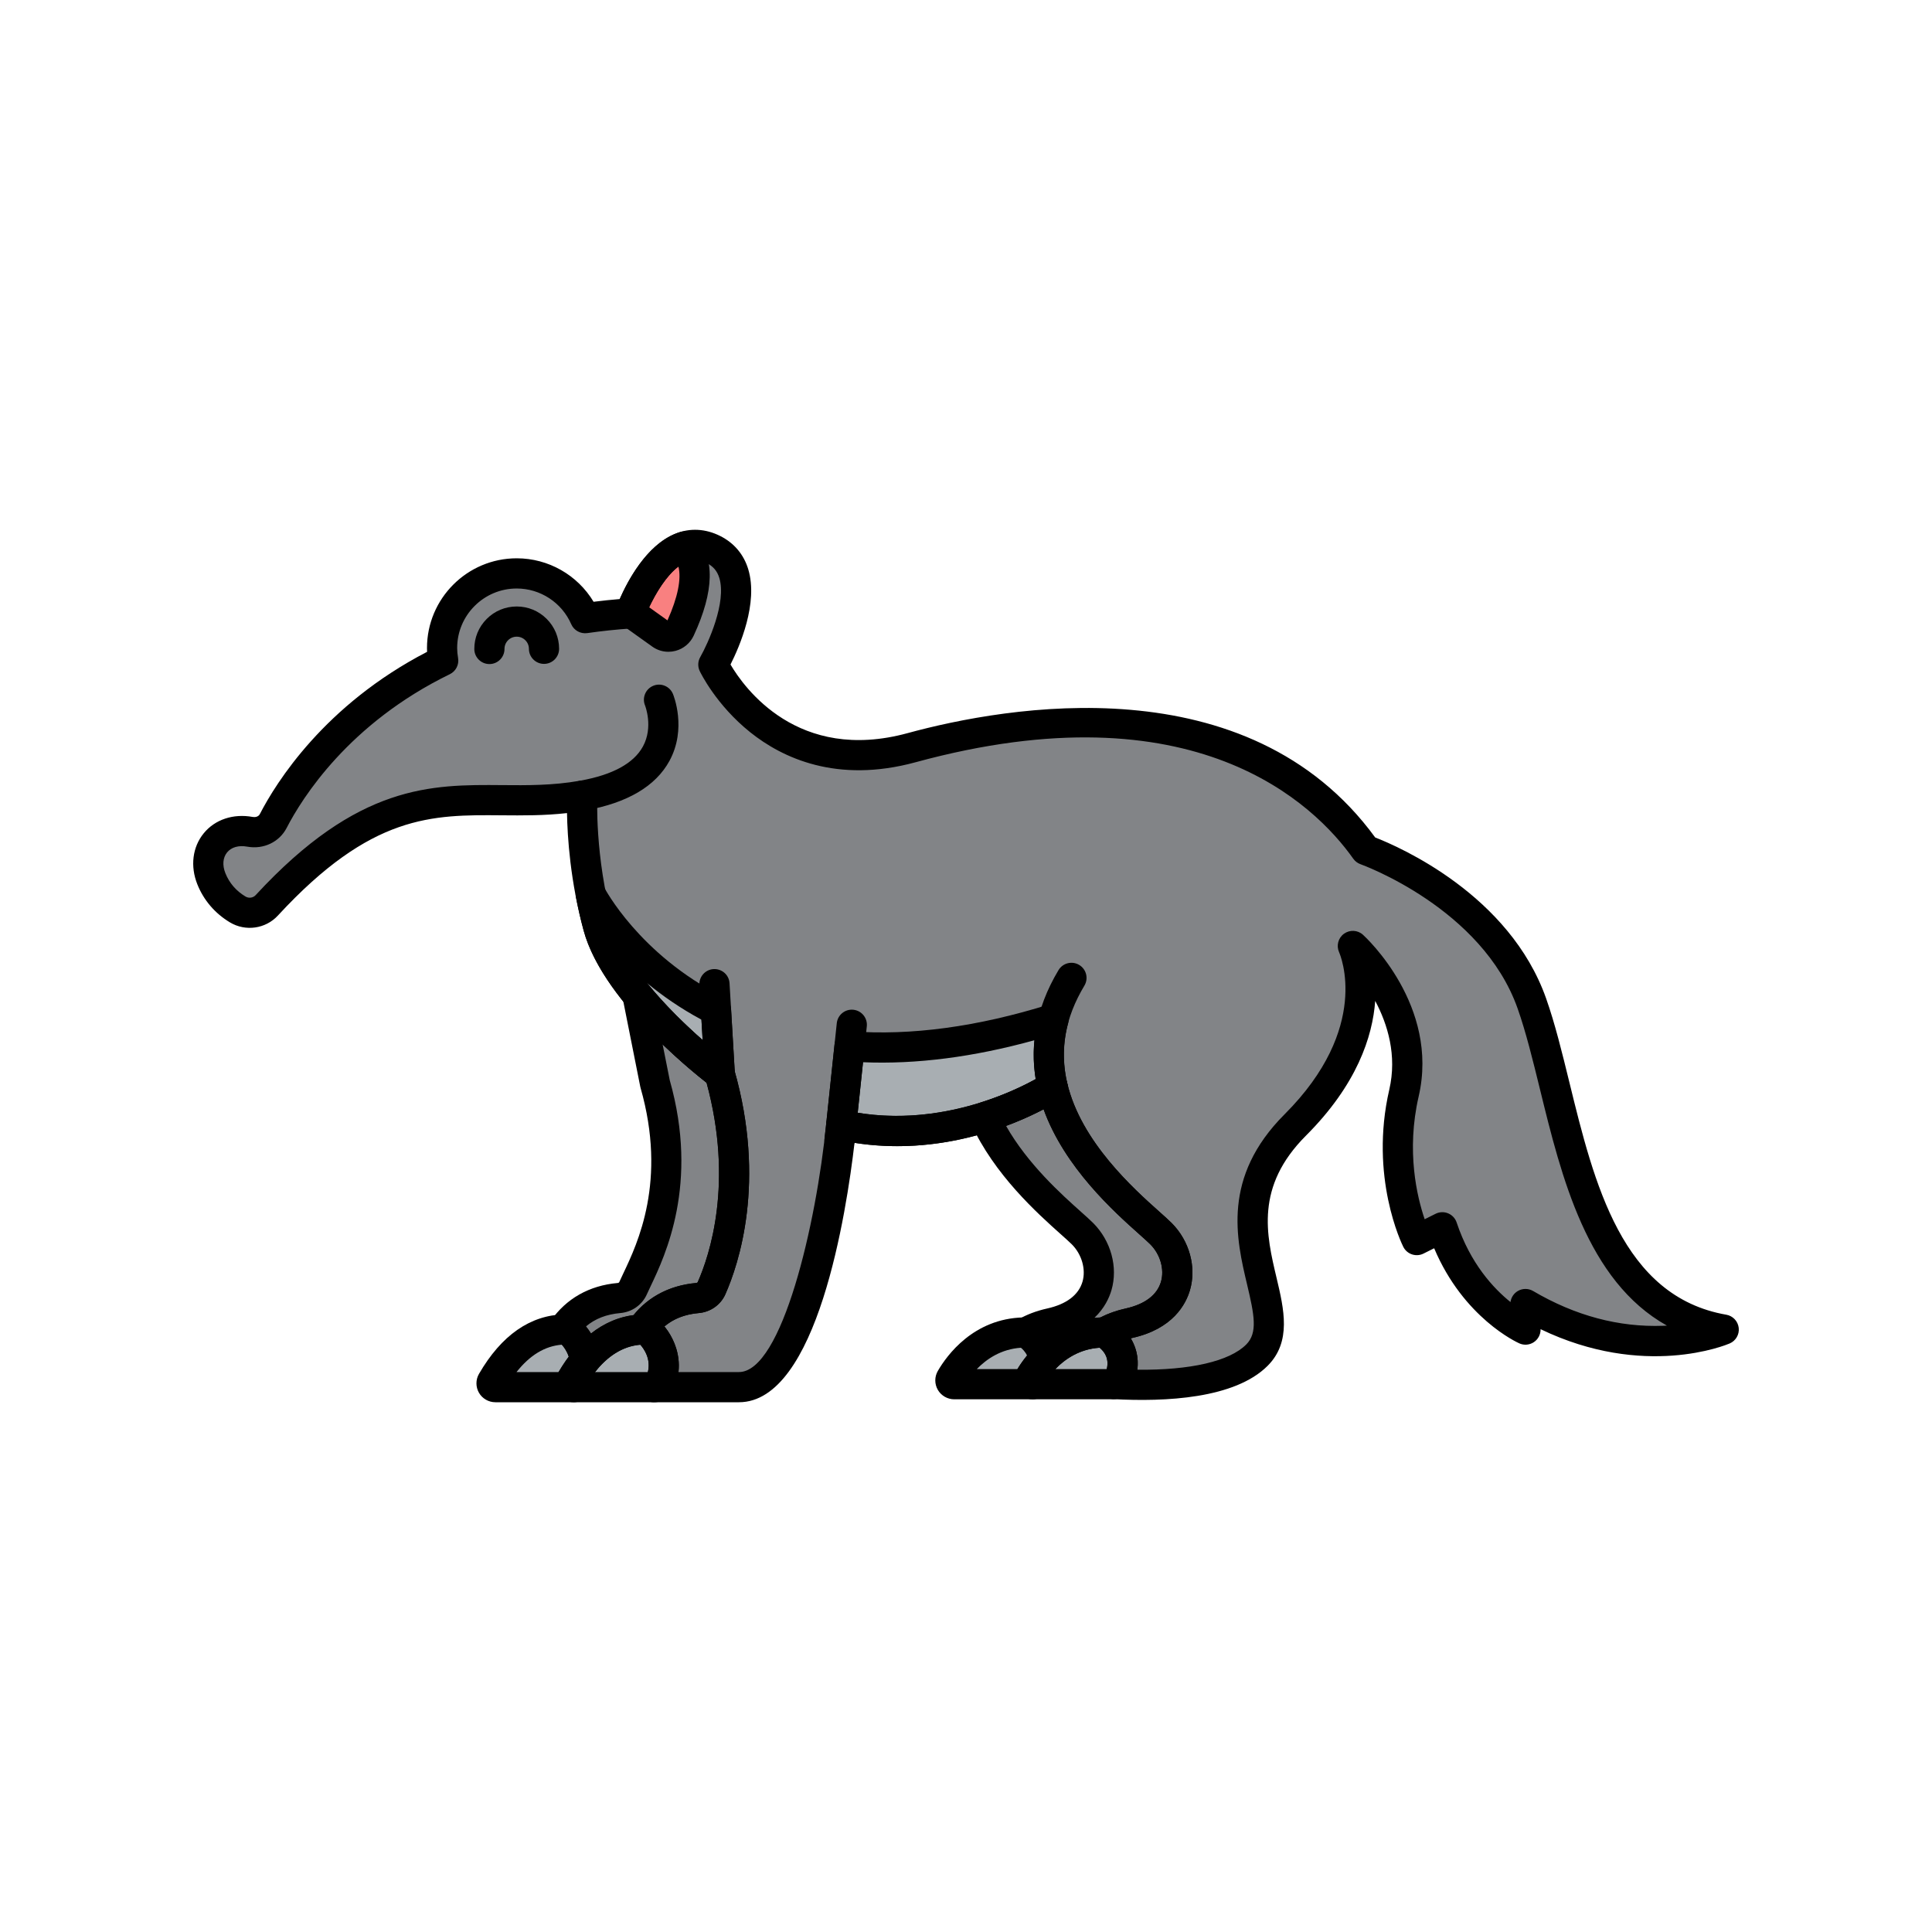 <svg enable-background="new 0 0 512 512" height="100" viewBox="-32 -32 320 320" width="100" xmlns="http://www.w3.org/2000/svg"><path d="m221.725 134.206c-6.355-18.006-27.538-25.42-27.538-25.42-18.006-25.419-51.899-23.301-75.2-16.946s-32.833-13.769-32.833-13.769 8.473-14.828 0-19.065c-8.474-4.236-13.769 10.592-13.769 10.592-2.597.173-5.084.442-7.477.788-1.909-4.363-6.258-7.414-11.325-7.414-6.827 0-12.362 5.534-12.362 12.361 0 .713.074 1.407.189 2.086-17.245 8.395-25.318 21.073-28.152 26.561-.726 1.407-2.299 2.076-3.857 1.791-4.965-.908-8.208 3.242-6.392 7.782 1.026 2.565 2.798 4.136 4.352 5.074 1.566.946 3.579.674 4.819-.67 22.194-24.051 34.712-15.077 52.26-18.173 0 0-.53 10.062 2.648 21.713 3.177 11.651 20.124 24.36 20.124 24.36 5.143 18.002.573 31.147-1.356 35.505-.412.931-1.311 1.543-2.325 1.632-4.621.408-7.482 2.626-9.267 5.222.096-.005.187-.02.285-.022.233-.005.464.062.655.195 1.01.7 4.025 4.248 2.122 8.679-.176.41-.571.688-1.017.688h14.081c12.71 0 16.946-43.425 16.946-43.425 19.065 4.236 35.002-6.339 35.002-6.339 2.899 12.347 15.017 21.405 17.956 24.345 4.237 4.237 4.237 12.71-5.296 14.828-1.708.379-3.06.935-4.155 1.581.128.032.252.081.361.156 1.01.7 4.025 3.248 2.122 7.679-.151.351-.465.593-.831.659 7.133.399 18.724.184 23.686-4.779 7.414-7.414-9.532-22.242 6.355-38.129 15.887-15.888 9.532-29.656 9.532-29.656s11.651 10.591 8.473 24.36c-3.177 13.769 2.118 24.36 2.118 24.36l4.237-2.118c4.237 12.71 13.769 16.946 13.769 16.946v-4.236c18.006 10.591 32.834 4.236 32.834 4.236-24.36-4.238-25.419-36.012-31.774-54.018z" fill="#828487"/><g fill="#a8aeb2"><path d="m87.213 145.857-.619-10.531c-14.853-7.51-20.741-19.194-20.741-19.194v.001c.334 1.728.735 3.522 1.237 5.364 3.176 11.65 20.123 24.36 20.123 24.36z"/><path d="m142.525 136.749c-13.21 4.131-24.41 5.264-33.817 4.554l-1.371 13.027c19.064 4.237 35.001-6.339 35.001-6.339-.822-3.504-.896-7.273.187-11.242z"/><path d="m151.205 188.901c-.192-.133-.422-.201-.655-.195-7.006.168-10.781 5.428-12.052 7.619-.244.42.066.943.552.943h13.261c.446 0 .841-.277 1.017-.688 1.902-4.431-1.113-6.979-2.123-7.679z"/><path d="m75.205 188.389c-.192-.133-.422-.201-.655-.195-7.006.168-10.781 6.428-12.052 8.619-.244.42.066.943.552.943h13.26c.446 0 .841-.277 1.017-.688 1.903-4.431-1.112-7.979-2.122-8.679z"/><path d="m138.497 196.324c.459-.792 1.251-1.984 2.399-3.192-.287-2.33-1.981-3.739-2.691-4.231-.192-.133-.422-.201-.655-.195-7.006.168-10.781 5.428-12.052 7.619-.244.42.066.943.552.943h13c-.487-.001-.797-.524-.553-.944z"/><path d="m62.497 196.812c.459-.79 1.248-2.111 2.392-3.483-.311-2.584-1.982-4.453-2.685-4.94-.192-.133-.422-.201-.655-.195-7.006.168-10.781 6.428-12.052 8.619-.244.42.066.943.552.943h13c-.486-.001-.796-.523-.552-.944z"/></g><path d="m140.896 193.131c2.028-2.135 5.179-4.319 9.654-4.426.1-.002.199.015.295.04 1.095-.646 2.447-1.201 4.155-1.581 9.532-2.118 9.532-10.591 5.296-14.828-2.94-2.939-15.057-11.998-17.956-24.345 0 0-4.362 2.89-11.246 5.043 4.415 9.744 13.679 16.779 16.202 19.301 4.237 4.237 4.237 12.71-5.296 14.828-1.708.379-3.06.935-4.155 1.581.128.032.252.081.361.156.709.493 2.403 1.901 2.69 4.231z" fill="#828487"/><path d="m87.213 145.857s-7.65-5.737-13.634-13.036l2.921 14.679c5.143 18.002-1.714 29.504-3.643 33.862-.412.931-1.311 1.543-2.325 1.632-4.621.408-7.482 2.626-9.267 5.222.096-.005.187-.02.285-.022.233-.005.464.062.655.195.703.487 2.373 2.356 2.685 4.94 1.984-2.379 5.05-4.903 9.375-5.113 1.784-2.595 4.646-4.814 9.267-5.222 1.014-.089 1.913-.702 2.325-1.632 1.929-4.358 6.499-17.503 1.356-35.505z" fill="#828487"/><path d="m72.438 69.455 5.053 3.609c1.078.77 2.587.358 3.143-.844 3.601-7.773 2.558-11.714.755-13.707-5.243 1.574-8.513 9.781-8.951 10.942z" fill="#f98080"/><path d="m142.336 150.492c-1.134 0-2.161-.777-2.432-1.93-1.588-6.764-.438-13.452 3.418-19.879.71-1.185 2.246-1.57 3.43-.857 1.184.71 1.568 2.246.857 3.43-3.208 5.347-4.136 10.634-2.838 16.164.316 1.344-.518 2.689-1.862 3.005-.191.045-.384.067-.573.067z"/><path d="m64.55 102.264c-1.187 0-2.24-.849-2.458-2.058-.244-1.359.66-2.659 2.019-2.903 5.363-.963 8.856-2.871 10.383-5.672 1.749-3.208.364-6.738.35-6.772-.531-1.274.072-2.738 1.346-3.27 1.273-.532 2.738.071 3.269 1.346.097.232 2.336 5.749-.575 11.09-2.288 4.196-6.961 6.956-13.889 8.2-.15.026-.299.039-.445.039z"/><path d="m87.21 148.356c-1.313 0-2.415-1.024-2.493-2.354l-.874-14.849c-.081-1.378.97-2.562 2.349-2.643 1.397-.064 2.562.972 2.643 2.35l.874 14.849c.081 1.378-.97 2.562-2.349 2.643-.05.003-.1.004-.15.004z"/><path d="m107.058 159.32c-.101 0-.204-.006-.307-.019-1.371-.168-2.346-1.415-2.178-2.785.186-1.519.274-2.413.275-2.43l1.749-16.614c.145-1.373 1.377-2.37 2.748-2.225 1.373.145 2.369 1.375 2.225 2.748l-1.747 16.596s-.092.94-.287 2.532c-.155 1.269-1.233 2.197-2.478 2.197z"/><path d="m87.213 148.356c-.531 0-1.059-.169-1.5-.5-.72-.54-17.672-13.366-21.036-25.702-.479-1.757-.897-3.571-1.279-5.547-.236-1.224.464-2.433 1.642-2.838 1.18-.404 2.475.119 3.041 1.229.056.11 5.777 11.087 19.642 18.097.794.402 1.315 1.196 1.368 2.085l.62 10.53c.057.972-.455 1.888-1.312 2.349-.374.199-.781.297-1.186.297zm-12.059-17.542c2.989 3.716 6.518 7.08 9.227 9.461l-.2-3.389c-3.499-1.883-6.494-3.975-9.027-6.072z"/><path d="m116.622 157.84c-3.133 0-6.429-.314-9.828-1.069-1.24-.275-2.077-1.438-1.944-2.702l1.371-13.027c.142-1.344 1.326-2.331 2.675-2.231 9.971.756 21.035-.742 32.882-4.446.874-.275 1.824-.048 2.481.586.658.634.917 1.576.677 2.458-.897 3.288-.953 6.657-.166 10.013.238 1.018-.181 2.076-1.052 2.654-.568.376-11.911 7.764-27.096 7.764zm-6.559-5.53c13.7 2.225 25.515-3.378 29.479-5.571-.347-2.152-.416-4.305-.206-6.443-10.056 2.783-19.583 4.014-28.392 3.642z"/><path d="m49.061 77.989c-1.377 0-2.496-1.114-2.5-2.492-.006-1.875.719-3.641 2.041-4.972 1.322-1.33 3.083-2.066 4.959-2.072h.025c1.866 0 3.622.724 4.946 2.04 1.331 1.322 2.067 3.083 2.073 4.959.004 1.381-1.111 2.504-2.492 2.508-.002 0-.005 0-.008 0-1.377 0-2.496-1.114-2.5-2.492-.001-.54-.213-1.047-.597-1.428-.381-.379-.887-.587-1.424-.587-.002 0-.005 0-.007 0-.541.002-1.048.214-1.429.597s-.589.892-.588 1.432c.004 1.381-1.111 2.504-2.492 2.508-.002-.001-.005-.001-.007-.001z"/><path d="m78.705 75.956c-.947 0-1.879-.294-2.668-.858l-5.052-3.608c-.923-.659-1.286-1.856-.886-2.917.66-1.748 4.271-10.562 10.572-12.453.925-.276 1.926.003 2.572.718 3.192 3.528 3.078 9.058-.34 16.435-.582 1.255-1.681 2.178-3.018 2.531-.39.101-.787.152-1.18.152zm-3.183-7.369 3.033 2.166c1.708-3.804 2.323-6.871 1.815-8.917-2.028 1.545-3.766 4.448-4.848 6.751z"/><path d="m152.31 199.768h-13.261c-1.119 0-2.161-.603-2.719-1.571-.556-.966-.554-2.164.004-3.127 1.508-2.599 5.907-8.666 14.155-8.863.799-.031 1.511.206 2.139.639 0 0 .001.001.002.001 2.83 1.963 5.103 5.81 2.994 10.721-.573 1.335-1.874 2.2-3.314 2.2zm-9.526-5h8.527c.418-1.688-.31-2.821-1.175-3.542-3.324.216-5.739 1.874-7.352 3.542z"/><path d="m76.31 200.256h-13.261c-1.119 0-2.161-.603-2.719-1.571-.556-.966-.554-2.164.004-3.127 3.719-6.409 8.481-9.728 14.155-9.863.794-.005 1.512.205 2.139.639 0 0 .001.001.002.001 1.938 1.344 5.382 6.161 2.994 11.721-.573 1.336-1.874 2.2-3.314 2.2zm-9.759-5h8.757c.542-2.216-.676-3.892-1.254-4.534-2.803.231-5.28 1.724-7.503 4.534z"/><path d="m90.39 200.256h-14.08c-1.381 0-2.5-1.119-2.5-2.5 0-.999.586-1.861 1.434-2.262.701-2.353-.613-4.136-1.205-4.788-.814-.074-1.55-.544-1.957-1.271-.464-.83-.417-1.852.123-2.635 2.545-3.702 6.386-5.879 11.107-6.296.122-.011.223-.071.259-.154 1.96-4.428 5.971-16.419 1.458-33.02-3.322-2.6-17.327-14.085-20.352-25.176-2.229-8.177-2.696-15.538-2.762-19.482-3.791.427-7.341.397-10.796.368-11.591-.104-21.602-.183-37.099 16.612-2.032 2.201-5.375 2.67-7.95 1.114-2.471-1.49-4.332-3.664-5.38-6.285-1.207-3.017-.811-6.184 1.059-8.47 1.863-2.277 4.894-3.287 8.104-2.699.395.072.943-.011 1.186-.479 2.698-5.225 10.705-18.069 27.699-26.868-.01-.213-.015-.423-.015-.632 0-8.194 6.667-14.861 14.862-14.861 5.255 0 10.067 2.772 12.731 7.201 1.436-.182 2.883-.332 4.331-.452 1.262-2.909 4.362-8.876 9.235-10.834 2.403-.965 4.959-.832 7.393.383 2.305 1.152 3.915 3.058 4.657 5.51 1.699 5.611-1.448 12.837-2.938 15.785 2.257 3.847 11.154 16.327 29.339 11.363 16.315-4.449 56.338-11.604 77.444 17.283 4.021 1.566 22.253 9.505 28.309 26.663 1.464 4.148 2.63 8.904 3.864 13.938 4.071 16.611 8.686 35.439 25.981 38.447 1.09.189 1.926 1.073 2.055 2.173.129 1.099-.481 2.152-1.498 2.588-.609.26-14.177 5.886-31.319-2.366v.068c0 .847-.428 1.635-1.138 2.097s-1.605.532-2.377.188c-.401-.178-9.238-4.222-14.113-15.756l-1.759.88c-1.236.618-2.737.116-3.354-1.118-.233-.465-5.66-11.562-2.318-26.041 1.309-5.669-.269-10.812-2.332-14.692-.436 5.921-3.022 13.87-11.471 22.318-8.452 8.453-6.553 16.457-4.877 23.519 1.238 5.219 2.519 10.615-1.478 14.611-5.432 5.433-16.917 5.989-25.593 5.507-1.267-.071-2.279-1.079-2.356-2.345-.058-.959.435-1.836 1.22-2.302.64-1.987-.271-3.255-1.266-4.007-.841-.32-1.454-1.074-1.584-1.979-.145-1.004.331-1.996 1.204-2.511 1.414-.834 3.057-1.462 4.883-1.867 3.18-.707 5.199-2.24 5.838-4.435.596-2.047-.115-4.532-1.768-6.186-.398-.397-1.056-.984-1.817-1.664-4.156-3.709-12.371-11.042-15.861-20.709-5.28 2.767-17.235 7.773-31.315 5.56-1.325 11.395-6.162 42.966-19.147 42.966zm-10.013-5h10.013c7.124 0 12.839-24.565 14.458-41.169.07-.712.441-1.36 1.021-1.78s1.311-.573 2.01-.417c17.817 3.959 32.926-5.882 33.077-5.981.682-.452 1.542-.543 2.303-.241s1.326.956 1.513 1.753c2.277 9.695 11.051 17.525 15.267 21.289.852.76 1.525 1.36 2.023 1.859 2.951 2.95 4.141 7.314 3.034 11.118-.674 2.314-2.811 6.42-9.555 7.918-.084.019-.167.038-.25.058.867 1.441 1.345 3.201 1.088 5.206 8.778.094 15.246-1.389 18.034-4.176 1.928-1.929 1.345-4.877.148-9.922-1.781-7.504-4.219-17.782 6.207-28.208 14.346-14.347 9.247-26.353 9.023-26.856-.48-1.081-.142-2.358.816-3.051.959-.69 2.267-.626 3.142.169.52.473 12.694 11.749 9.228 26.772-2.097 9.085-.255 16.691.994 20.347l1.807-.903c.649-.324 1.405-.351 2.075-.073.67.277 1.186.831 1.415 1.52 2.263 6.789 6.103 10.913 8.918 13.174.101-.768.554-1.453 1.237-1.844.778-.445 1.735-.439 2.509.015 6.966 4.098 14.216 6.027 21.559 5.758.205-.008.406-.018.605-.028-13.246-7.396-17.486-24.692-21.007-39.058-1.204-4.911-2.341-9.55-3.722-13.465-5.869-16.629-25.808-23.822-26.009-23.894-.488-.172-.913-.491-1.212-.913-6.382-9.01-26.223-28.604-72.502-15.979-13.052 3.557-22.09-.734-27.374-4.961-5.681-4.545-8.269-9.923-8.376-10.149-.35-.738-.317-1.602.089-2.311 1.294-2.274 4.386-9.068 3.159-13.107-.349-1.149-1.019-1.938-2.107-2.481-1.163-.582-2.208-.653-3.287-.218-3.471 1.39-6.237 7.269-7.01 9.417-.336.935-1.195 1.584-2.187 1.65-2.436.163-4.888.422-7.287.769-1.111.152-2.197-.441-2.648-1.473-1.572-3.594-5.118-5.916-9.034-5.916-5.438 0-9.862 4.424-9.862 9.861 0 .513.05 1.058.154 1.666.187 1.095-.372 2.182-1.37 2.668-16.733 8.146-24.474 20.519-27.025 25.46-1.213 2.348-3.837 3.592-6.526 3.104-1.419-.259-2.631.085-3.335.947-.711.869-.816 2.125-.287 3.446.65 1.625 1.767 2.925 3.322 3.862.552.334 1.263.238 1.691-.226 17-18.423 29.109-18.32 40.816-18.222 4.119.036 8.373.071 12.846-.719.752-.132 1.519.086 2.09.589.57.505.88 1.242.841 2.003-.005.097-.461 9.835 2.563 20.925 2.918 10.7 19.049 22.896 19.212 23.019.437.327.754.788.904 1.313 5.309 18.581.738 32.208-1.474 37.204-.774 1.749-2.458 2.941-4.394 3.11-2.301.203-4.184.934-5.697 2.217 1.365 1.665 2.686 4.386 2.326 7.555zm69.856-4.088c0 .001.001.001.002.001-.001 0-.001 0-.002-.001z"/><path d="m140.896 195.632c-.261 0-.525-.041-.782-.126-.918-.303-1.58-1.107-1.698-2.067-.147-1.192-1.019-2.012-1.467-2.36-.838-.321-1.448-1.073-1.579-1.977-.145-1.004.331-1.996 1.204-2.511 1.414-.834 3.057-1.462 4.883-1.867 3.18-.707 5.199-2.24 5.838-4.435.596-2.047-.115-4.532-1.768-6.186-.397-.396-1.05-.98-1.807-1.657-3.863-3.453-11.053-9.88-14.905-18.38-.295-.652-.297-1.4-.004-2.054s.852-1.15 1.535-1.364c6.42-2.009 10.573-4.717 10.615-4.743.682-.451 1.542-.539 2.301-.235.759.302 1.324.955 1.51 1.75 2.277 9.695 11.051 17.525 15.267 21.289.852.76 1.525 1.36 2.023 1.859 2.951 2.95 4.141 7.314 3.034 11.118-.674 2.314-2.811 6.42-9.555 7.918-1.314.292-2.466.727-3.427 1.293-.508.299-1.104.408-1.683.312-2.933.112-5.533 1.338-7.722 3.644-.48.505-1.139.779-1.813.779zm-6.269-41.164c3.611 6.373 9.237 11.401 12.425 14.251.846.756 1.514 1.354 2.01 1.85 2.95 2.95 4.141 7.314 3.033 11.118-.362 1.242-1.146 3.001-2.837 4.596.331-.033.664-.057 1-.069 1.25-.647 2.658-1.147 4.198-1.489 3.18-.707 5.199-2.24 5.838-4.435.596-2.047-.115-4.532-1.768-6.186-.398-.397-1.056-.984-1.817-1.664-4.157-3.71-12.377-11.046-15.865-20.718-1.539.8-3.65 1.794-6.217 2.746z"/><path d="m139.049 199.768h-13c-1.119 0-2.161-.603-2.719-1.571-.556-.966-.554-2.164.004-3.127 1.508-2.599 5.907-8.666 14.155-8.863.798-.031 1.511.206 2.139.639.992.688 3.337 2.645 3.749 5.98.092.742-.153 1.486-.668 2.028-.525.554-.96 1.101-1.303 1.578.093.261.143.543.143.836 0 1.38-1.119 2.5-2.5 2.5zm-9.265-5h6.73c.38-.627.915-1.422 1.615-2.276-.277-.566-.688-.995-1.001-1.266-3.32.219-5.732 1.875-7.344 3.542z"/><path d="m63.049 200.256h-13c-1.119 0-2.161-.603-2.719-1.571-.556-.966-.554-2.164.004-3.127 3.719-6.409 8.481-9.728 14.155-9.863.793-.005 1.512.205 2.139.639 1.289.895 3.348 3.414 3.744 6.697.083.684-.121 1.371-.562 1.899-.56.673-1.029 1.336-1.421 1.942.104.275.161.572.161.884-.001 1.381-1.12 2.5-2.501 2.5zm-9.498-5h6.96c.435-.735.985-1.613 1.689-2.555-.298-.911-.807-1.606-1.141-1.979-2.804.229-5.283 1.722-7.508 4.534z"/><path d="m64.89 195.829c-.236 0-.475-.033-.709-.103-.957-.283-1.654-1.107-1.773-2.099-.167-1.379-.924-2.437-1.361-2.922-.818-.071-1.558-.542-1.965-1.271-.464-.83-.417-1.852.123-2.635 2.545-3.702 6.386-5.879 11.106-6.296.122-.011.223-.071.26-.154.186-.419.416-.902.675-1.449 2.356-4.96 7.26-15.279 2.851-30.714-.019-.065-.035-.132-.048-.198l-2.921-14.68c-.224-1.125.347-2.259 1.384-2.748 1.038-.49 2.275-.212 3.001.675 5.726 6.984 13.126 12.565 13.201 12.621.437.327.754.788.904 1.313 5.309 18.581.738 32.208-1.474 37.204-.774 1.749-2.458 2.941-4.394 3.11-3.275.29-5.705 1.646-7.425 4.147-.442.644-1.159 1.043-1.939 1.081-2.808.137-5.356 1.555-7.576 4.217-.483.581-1.191.901-1.92.901zm.163-8.129c.286.348.57.741.838 1.177 2.142-1.669 4.519-2.701 7.036-3.046 2.525-3.113 6.09-4.948 10.383-5.327.122-.011.223-.071.26-.154 1.96-4.428 5.972-16.418 1.457-33.021-1.261-.989-4.092-3.284-7.278-6.358l1.182 5.942c4.877 17.193-.76 29.061-3.17 34.133-.238.501-.448.943-.619 1.328-.774 1.749-2.458 2.941-4.394 3.11-2.299.204-4.182.933-5.695 2.216z"/></svg>